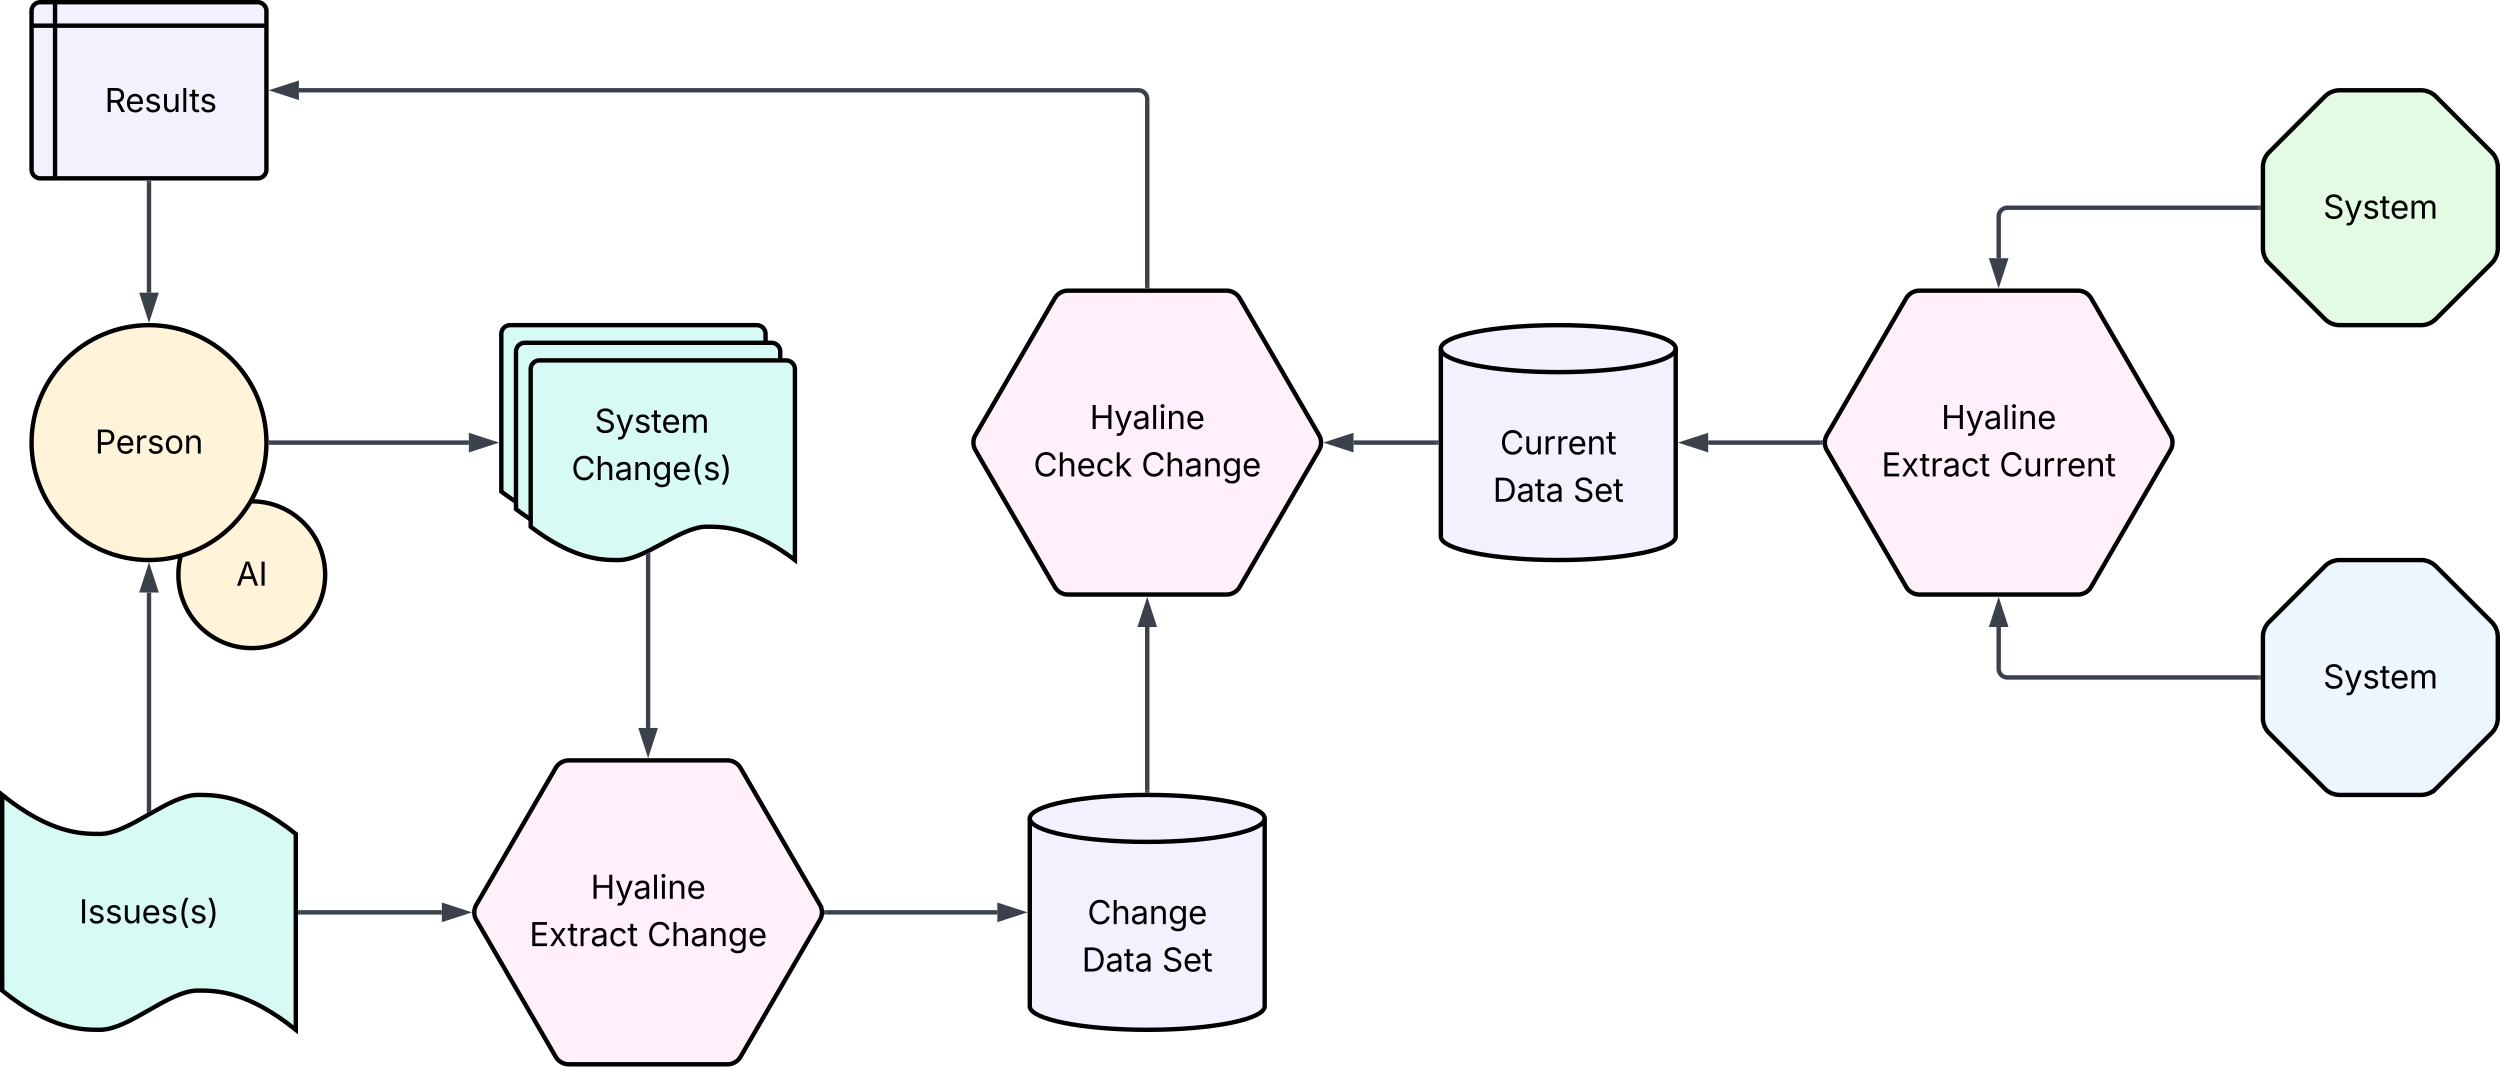 <svg xmlns="http://www.w3.org/2000/svg" xmlns:xlink="http://www.w3.org/1999/xlink" xmlns:lucid="lucid" width="1703" height="726.5"><g transform="translate(-38.5 -98.5)" lucid:page-tab-id="C5_dMou2Owx8"><path d="M0 0h1760v1360H0z" fill="#fff"/><path d="M260 490c0 27.6-22.4 50-50 50s-50-22.4-50-50 22.4-50 50-50 50 22.4 50 50z" stroke="#000" stroke-width="3" fill="#fff3d9"/><use xlink:href="#a" transform="matrix(1,0,0,1,165,445) translate(34.35 52.465)"/><path d="M220 400c0 44.18-35.82 80-80 80s-80-35.82-80-80 35.82-80 80-80 80 35.82 80 80z" stroke="#000" stroke-width="3" fill="#fff3d9"/><use xlink:href="#b" transform="matrix(1,0,0,1,65,325) translate(38.211 82.465)"/><path d="M380 326a6 6 0 0 1 6-6h168a6 6 0 0 1 6 6v130c-30.06-22.7-48.78-22.7-60.12-22.7-18 0-41.94 22.7-59.94 22.7-11.16 0-30.06 0-59.94-22.7z" stroke="#000" stroke-width="3" fill="#d7faf5"/><path d="M390 338a6 6 0 0 1 6-6h168a6 6 0 0 1 6 6v130c-30.06-22.7-48.78-22.7-60.12-22.7-18 0-41.94 22.7-59.94 22.7-11.16 0-30.06 0-59.94-22.7z" stroke="#000" stroke-width="3" fill="#d7faf5"/><path d="M400 350a6 6 0 0 1 6-6h168a6 6 0 0 1 6 6v130c-30.06-22.7-48.78-22.7-60.12-22.7-18 0-41.94 22.7-59.94 22.7-11.16 0-30.06 0-59.94-22.7z" stroke="#000" stroke-width="3" fill="#d7faf5"/><use xlink:href="#c" transform="matrix(1,0,0,1,405,349) translate(38.524 44.278)"/><use xlink:href="#d" transform="matrix(1,0,0,1,405,349) translate(22.747 76.543)"/><path d="M1180 464c0 8.84-35.82 16-80 16s-80-7.16-80-16V336c0-8.84 35.82-16 80-16s80 7.16 80 16z" stroke="#000" stroke-width="3" fill="#f2f2ff"/><path d="M1180 336c0 8.84-35.82 16-80 16s-80-7.16-80-16" stroke="#000" stroke-width="3" fill="none"/><use xlink:href="#e" transform="matrix(1,0,0,1,1025,357) translate(35.281 51.028)"/><use xlink:href="#f" transform="matrix(1,0,0,1,1025,357) translate(30.447 83.293)"/><use xlink:href="#g" transform="matrix(1,0,0,1,1025,357) translate(85.069 83.293)"/><path d="M40 640c33.2 26.56 54.2 26.56 66.6 26.56 20 0 46.6-26.56 66.6-26.56 12.6 0 33.4 0 66.8 26.56V800c-33.4-26.72-54.2-26.72-66.8-26.72-20 0-46.6 26.72-66.6 26.72-12.4 0-33.4 0-66.6-26.72z" stroke="#000" stroke-width="3" fill="#d7faf5"/><use xlink:href="#h" transform="matrix(1,0,0,1,45,645) translate(47.403 82.465)"/><path d="M900 784c0 8.84-35.82 16-80 16s-80-7.16-80-16V656c0-8.84 35.82-16 80-16s80 7.16 80 16z" stroke="#000" stroke-width="3" fill="#f2f2ff"/><path d="M900 656c0 8.84-35.82 16-80 16s-80-7.16-80-16" stroke="#000" stroke-width="3" fill="none"/><use xlink:href="#i" transform="matrix(1,0,0,1,745,677) translate(34.218 51.028)"/><use xlink:href="#f" transform="matrix(1,0,0,1,745,677) translate(30.447 83.293)"/><use xlink:href="#g" transform="matrix(1,0,0,1,745,677) translate(85.069 83.293)"/><path d="M703 405.2a10.35 10.35 0 0 1 0-10.4l54-93.1a10.4 10.4 0 0 1 9-5.2h108a10.4 10.4 0 0 1 9 5.2l54 93.1a10.35 10.35 0 0 1 0 10.4l-54 93.1a10.4 10.4 0 0 1-9 5.2H766a10.4 10.4 0 0 1-9-5.2z" stroke="#000" stroke-width="3" fill="#fff0fb"/><use xlink:href="#j" transform="matrix(1,0,0,1,705,301.5) translate(75.839 89.247)"/><use xlink:href="#k" transform="matrix(1,0,0,1,705,301.5) translate(37.488 121.512)"/><use xlink:href="#l" transform="matrix(1,0,0,1,705,301.5) translate(110.958 121.512)"/><path d="M1580 212.4a14.48 14.48 0 0 1 4.24-10.24l37.92-37.92a14.48 14.48 0 0 1 10.24-4.24h55.2a14.48 14.48 0 0 1 10.24 4.24l37.92 37.92a14.48 14.48 0 0 1 4.24 10.24v55.2a14.48 14.48 0 0 1-4.24 10.24l-37.92 37.92a14.48 14.48 0 0 1-10.24 4.24h-55.2a14.48 14.48 0 0 1-10.24-4.24l-37.92-37.92a14.48 14.48 0 0 1-4.24-10.24z" stroke="#000" stroke-width="3" fill="#e3fae3"/><use xlink:href="#m" transform="matrix(1,0,0,1,1585,165) translate(36.024 82.465)"/><path d="M1580 532.4a14.48 14.48 0 0 1 4.24-10.24l37.92-37.92a14.48 14.48 0 0 1 10.24-4.24h55.2a14.48 14.48 0 0 1 10.24 4.24l37.92 37.92a14.48 14.48 0 0 1 4.24 10.24v55.2a14.48 14.48 0 0 1-4.24 10.24l-37.92 37.92a14.48 14.48 0 0 1-10.24 4.24h-55.2a14.48 14.48 0 0 1-10.24-4.24l-37.92-37.92a14.48 14.48 0 0 1-4.24-10.24z" stroke="#000" stroke-width="3" fill="#edf5ff"/><use xlink:href="#m" transform="matrix(1,0,0,1,1585,485) translate(36.024 82.465)"/><path d="M820 637V525.62" stroke="#3a414a" stroke-width="3" fill="none"/><path d="M821.48 638.54l-1.46-.04h-1.5v-1.54h2.96z" stroke="#3a414a" stroke-width=".05" fill="#3a414a"/><path d="M820 509.85l4.63 14.27h-9.26z" stroke="#3a414a" stroke-width="3" fill="#3a414a"/><path d="M1017 400h-56.5" stroke="#3a414a" stroke-width="3" fill="none"/><path d="M1018.5 401.48h-1.54v-2.96h1.54z" stroke="#3a414a" stroke-width=".05" fill="#3a414a"/><path d="M944.74 400l14.27-4.63v9.26z" stroke="#3a414a" stroke-width="3" fill="#3a414a"/><path d="M60 106a6 6 0 0 1 6-6h148a6 6 0 0 1 6 6v108a6 6 0 0 1-6 6H66a6 6 0 0 1-6-6zm16-6v120M60 116h160" stroke="#000" stroke-width="3" fill="#f2f2ff"/><use xlink:href="#n" transform="matrix(1,0,0,1,81,121) translate(28.854 53.84)"/><path d="M223 400h134.88" stroke="#3a414a" stroke-width="3" fill="none"/><path d="M223.04 401.48h-1.58l.04-1.46v-.73l-.03-.78h1.57z" stroke="#3a414a" stroke-width=".05" fill="#3a414a"/><path d="M373.65 400l-14.27 4.63v-9.26z" stroke="#3a414a" stroke-width="3" fill="#3a414a"/><path d="M140 650.27V502.12" stroke="#3a414a" stroke-width="3" fill="none"/><path d="M141.47 651l-2.94 1.55v-2.32h2.94z" stroke="#3a414a" stroke-width=".05" fill="#3a414a"/><path d="M140 486.35l4.63 14.27h-9.26z" stroke="#3a414a" stroke-width="3" fill="#3a414a"/><path d="M140 223v74.88" stroke="#3a414a" stroke-width="3" fill="none"/><path d="M141.47 223.04h-2.94v-1.54h2.94z" stroke="#3a414a" stroke-width=".05" fill="#3a414a"/><path d="M140 313.65l-4.63-14.27h9.26z" stroke="#3a414a" stroke-width="3" fill="#3a414a"/><path d="M820 293.5V166a6 6 0 0 0-6-6H242.12" stroke="#3a414a" stroke-width="3" fill="none"/><path d="M821.48 295h-2.96v-1.54h2.96z" stroke="#3a414a" stroke-width=".05" fill="#3a414a"/><path d="M226.35 160l14.27-4.63v9.26z" stroke="#3a414a" stroke-width="3" fill="#3a414a"/><path d="M363 725.2a10.35 10.35 0 0 1 0-10.4l54-93.1a10.4 10.4 0 0 1 9-5.2h108a10.4 10.4 0 0 1 9 5.2l54 93.1a10.35 10.35 0 0 1 0 10.4l-54 93.1a10.4 10.4 0 0 1-9 5.2H426a10.4 10.4 0 0 1-9-5.2z" stroke="#000" stroke-width="3" fill="#fff0fb"/><use xlink:href="#j" transform="matrix(1,0,0,1,365,621.5) translate(75.839 89.247)"/><use xlink:href="#o" transform="matrix(1,0,0,1,365,621.5) translate(34.097 121.512)"/><use xlink:href="#l" transform="matrix(1,0,0,1,365,621.5) translate(114.349 121.512)"/><path d="M243 720h96.5" stroke="#3a414a" stroke-width="3" fill="none"/><path d="M243.04 721.48h-1.54v-2.96h1.54z" stroke="#3a414a" stroke-width=".05" fill="#3a414a"/><path d="M355.26 720L341 724.63v-9.26z" stroke="#3a414a" stroke-width="3" fill="#3a414a"/><path d="M480 476.44v117.94" stroke="#3a414a" stroke-width="3" fill="none"/><path d="M481.48 476.48h-2.96v-.8l2.96-1.46z" stroke="#3a414a" stroke-width=".05" fill="#3a414a"/><path d="M480 610.15l-4.63-14.27h9.26z" stroke="#3a414a" stroke-width="3" fill="#3a414a"/><path d="M601.4 720h116.48" stroke="#3a414a" stroke-width="3" fill="none"/><path d="M601.43 721.48h-1.64l.02-.24.07-1.24-.08-1.24-.03-.24h1.63z" stroke="#3a414a" stroke-width=".05" fill="#3a414a"/><path d="M733.65 720l-14.27 4.63v-9.26z" stroke="#3a414a" stroke-width="3" fill="#3a414a"/><path d="M1283 405.2a10.35 10.35 0 0 1 0-10.4l54-93.1a10.4 10.4 0 0 1 9-5.2h108a10.4 10.4 0 0 1 9 5.2l54 93.1a10.35 10.35 0 0 1 0 10.4l-54 93.1a10.4 10.4 0 0 1-9 5.2h-108a10.4 10.4 0 0 1-9-5.2z" stroke="#000" stroke-width="3" fill="#fff0fb"/><use xlink:href="#p" transform="matrix(1,0,0,1,1285,301.5) translate(75.839 89.247)"/><use xlink:href="#q" transform="matrix(1,0,0,1,1285,301.5) translate(35.16 121.512)"/><use xlink:href="#r" transform="matrix(1,0,0,1,1285,301.5) translate(115.412 121.512)"/><path d="M1577 240h-171a6 6 0 0 0-6 6v28.38" stroke="#3a414a" stroke-width="3" fill="none"/><path d="M1578.5 241.47h-1.54v-2.94h1.54z" stroke="#3a414a" stroke-width=".05" fill="#3a414a"/><path d="M1400 290.15l-4.63-14.27h9.27z" stroke="#3a414a" stroke-width="3" fill="#3a414a"/><path d="M1577 560h-171a6 6 0 0 1-6-6v-28.38" stroke="#3a414a" stroke-width="3" fill="none"/><path d="M1578.5 561.48h-1.54v-2.96h1.54z" stroke="#3a414a" stroke-width=".05" fill="#3a414a"/><path d="M1400 509.85l4.63 14.27h-9.27z" stroke="#3a414a" stroke-width="3" fill="#3a414a"/><path d="M1278.6 400h-76.48" stroke="#3a414a" stroke-width="3" fill="none"/><path d="M1280.18 398.76l-.07 1.24.08 1.24.03.24h-1.63v-2.96h1.64z" stroke="#3a414a" stroke-width=".05" fill="#3a414a"/><path d="M1186.35 400l14.27-4.63v9.26z" stroke="#3a414a" stroke-width="3" fill="#3a414a"/><defs><path d="M52 0l541-1490h220L1361 0h-200l-149-416H398L254 0H52zm404-582h497c-103-290-145-390-251-756-108 377-145 460-246 756" id="s"/><path d="M370-1490V0H180v-1490h190" id="t"/><g id="a"><use transform="matrix(0.011,0,0,0.011,0,0)" xlink:href="#s"/><use transform="matrix(0.011,0,0,0.011,15.332,0)" xlink:href="#t"/></g><path d="M180 0v-1490h510c348 0 508 209 508 474 0 266-160 477-507 477H370V0H180zm190-706h312c236 0 327-133 327-310 0-176-91-307-329-307H370v617" id="u"/><path d="M628 24c-324 0-524-230-524-574 0-343 198-582 503-582 237 0 487 146 487 559v75H286c9 234 145 362 343 362 132 0 231-58 273-172l174 48C1024-91 857 24 628 24zM287-650h624c-17-190-120-322-304-322-192 0-309 151-320 322" id="v"/><path d="M158 0v-1118h174v172h12c41-113 157-188 290-188 26 0 70 2 91 3v181c-11-2-60-10-108-10-161 0-279 109-279 260V0H158" id="w"/><path d="M538 24C308 24 148-78 108-271l171-41c32 123 123 178 257 178 156 0 256-77 256-169 0-77-54-128-164-154l-186-44c-203-48-300-148-300-305 0-192 176-326 414-326 230 0 351 112 402 269l-163 42c-31-80-94-158-238-158-133 0-233 69-233 162 0 83 57 129 188 160l169 40c203 48 298 149 298 302 0 196-179 339-441 339" id="x"/><path d="M613 24c-304 0-509-231-509-576 0-350 205-580 509-580 305 0 511 230 511 580 0 345-206 576-511 576zm0-161c226 0 329-195 329-415 0-222-103-419-329-419-223 0-326 196-326 419 0 220 103 415 326 415" id="y"/><path d="M338-670V0H158v-1118h173l1 207c72-158 192-221 342-221 226 0 378 139 378 422V0H872v-695c0-172-96-275-252-275-161 0-282 109-282 300" id="z"/><g id="b"><use transform="matrix(0.011,0,0,0.011,0,0)" xlink:href="#u"/><use transform="matrix(0.011,0,0,0.011,14.073,0)" xlink:href="#v"/><use transform="matrix(0.011,0,0,0.011,27.029,0)" xlink:href="#w"/><use transform="matrix(0.011,0,0,0.011,35.395,0)" xlink:href="#x"/><use transform="matrix(0.011,0,0,0.011,47.125,0)" xlink:href="#y"/><use transform="matrix(0.011,0,0,0.011,60.449,0)" xlink:href="#z"/></g><path d="M657 26c-323 0-524-166-541-416h195c15 169 171 246 346 246 202 0 356-106 356-265 5-203-294-238-475-293-239-73-380-191-380-389 0-252 224-419 512-419 294 0 499 171 508 396H992c-17-145-151-228-328-228-193 0-321 102-321 242 0 156 175 211 284 241l149 41c160 44 422 134 422 412 0 244-197 432-541 432" id="A"/><path d="M140 405l46-156c120 36 205 19 263-150l32-93L54-1118h197c107 313 237 620 324 950 87-331 219-637 326-950h196L606 167c-68 178-176 259-334 259-64 0-113-12-132-21" id="B"/><path d="M598-1118v154H368v674c0 100 37 144 132 144 23 0 62-6 92-12L629-6c-37 13-88 20-134 20-193 0-307-107-307-290v-688H20v-154h168v-266h180v266h230" id="C"/><path d="M158 0v-1118h175l1 205c55-151 181-225 313-225 147 0 245 90 285 228 53-141 190-228 352-228 194 0 352 125 352 384V0h-181v-749c0-161-105-225-225-225-151 0-243 103-243 244V0H807v-767c0-124-93-207-219-207-131 0-250 92-250 270V0H158" id="D"/><g id="c"><use transform="matrix(0.011,0,0,0.011,0,0)" xlink:href="#A"/><use transform="matrix(0.011,0,0,0.011,14.258,0)" xlink:href="#B"/><use transform="matrix(0.011,0,0,0.011,26.747,0)" xlink:href="#x"/><use transform="matrix(0.011,0,0,0.011,38.477,0)" xlink:href="#C"/><use transform="matrix(0.011,0,0,0.011,45.53,0)" xlink:href="#v"/><use transform="matrix(0.011,0,0,0.011,58.485,0)" xlink:href="#D"/></g><path d="M783 20c-382 0-661-292-661-764 0-473 279-766 661-766 302 0 548 182 601 489h-190c-42-204-217-313-411-313-268 0-476 208-476 590 0 381 209 588 476 588 195 0 369-110 411-313h190c-52 303-296 489-601 489" id="E"/><path d="M338-670V0H158v-1490h180v566c73-149 190-208 336-208 226 0 379 139 379 422V0H872v-695c0-172-96-275-252-275-161 0-282 109-282 300" id="F"/><path d="M471 26C259 26 90-98 90-318c0-256 228-303 435-329 202-27 287-16 287-108 0-139-79-219-234-219-161 0-248 86-283 164l-173-57c86-203 278-265 451-265 150 0 419 46 419 395V0H815v-152h-12C765-73 660 26 471 26zm31-159c199 0 310-134 310-271v-155c-30 35-226 55-295 64-131 17-246 59-246 186 0 116 97 176 231 176" id="G"/><path d="M611 442c-248 0-391-105-460-228l146-94c47 65 117 165 314 165 178 0 307-82 307-266v-224h-17C863-141 792-18 576-18c-268 0-472-195-472-546 0-346 197-568 476-568 216 0 288 133 326 193h17v-179h175V29c0 289-215 413-487 413zm-5-620c203 0 314-146 314-390 0-237-108-403-314-403-213 0-319 180-319 403 0 230 109 390 319 390" id="H"/><path d="M218-607c0-325 108-727 258-974h175c-155 315-250 682-250 974 0 265 78 531 250 886H476C306-10 218-315 218-607" id="I"/><path d="M96 279C273-86 346-350 346-607c0-292-95-659-250-974h175c150 246 258 650 258 974 0 297-91 602-258 886H96" id="J"/><g id="d"><use transform="matrix(0.011,0,0,0.011,0,0)" xlink:href="#E"/><use transform="matrix(0.011,0,0,0.011,16.233,0)" xlink:href="#F"/><use transform="matrix(0.011,0,0,0.011,29.373,0)" xlink:href="#G"/><use transform="matrix(0.011,0,0,0.011,41.851,0)" xlink:href="#z"/><use transform="matrix(0.011,0,0,0.011,54.98,0)" xlink:href="#H"/><use transform="matrix(0.011,0,0,0.011,68.609,0)" xlink:href="#v"/><use transform="matrix(0.011,0,0,0.011,81.565,0)" xlink:href="#I"/><use transform="matrix(0.011,0,0,0.011,89.67,0)" xlink:href="#x"/><use transform="matrix(0.011,0,0,0.011,101.4,0)" xlink:href="#J"/></g><path d="M537 14c-226 0-379-139-379-422v-710h180v695c0 172 97 275 253 275 160 0 281-109 281-300v-670h181V0H879v-209C806-46 684 14 537 14" id="K"/><g id="e"><use transform="matrix(0.011,0,0,0.011,0,0)" xlink:href="#E"/><use transform="matrix(0.011,0,0,0.011,16.233,0)" xlink:href="#K"/><use transform="matrix(0.011,0,0,0.011,29.373,0)" xlink:href="#w"/><use transform="matrix(0.011,0,0,0.011,38.086,0)" xlink:href="#w"/><use transform="matrix(0.011,0,0,0.011,46.083,0)" xlink:href="#v"/><use transform="matrix(0.011,0,0,0.011,59.039,0)" xlink:href="#z"/><use transform="matrix(0.011,0,0,0.011,72.168,0)" xlink:href="#C"/></g><path d="M645 0H180v-1490h484c435 0 692 280 692 742 0 466-257 748-711 748zM370-168h263c363 0 539-218 539-580 0-358-176-574-521-574H370v1154" id="L"/><g id="f"><use transform="matrix(0.011,0,0,0.011,0,0)" xlink:href="#L"/><use transform="matrix(0.011,0,0,0.011,16.037,0)" xlink:href="#G"/><use transform="matrix(0.011,0,0,0.011,28.516,0)" xlink:href="#C"/><use transform="matrix(0.011,0,0,0.011,35.894,0)" xlink:href="#G"/></g><g id="g"><use transform="matrix(0.011,0,0,0.011,0,0)" xlink:href="#A"/><use transform="matrix(0.011,0,0,0.011,14.258,0)" xlink:href="#v"/><use transform="matrix(0.011,0,0,0.011,27.214,0)" xlink:href="#C"/></g><g id="h"><use transform="matrix(0.011,0,0,0.011,0,0)" xlink:href="#t"/><use transform="matrix(0.011,0,0,0.011,5.968,0)" xlink:href="#x"/><use transform="matrix(0.011,0,0,0.011,17.697,0)" xlink:href="#x"/><use transform="matrix(0.011,0,0,0.011,29.427,0)" xlink:href="#K"/><use transform="matrix(0.011,0,0,0.011,42.567,0)" xlink:href="#v"/><use transform="matrix(0.011,0,0,0.011,55.523,0)" xlink:href="#x"/><use transform="matrix(0.011,0,0,0.011,67.253,0)" xlink:href="#I"/><use transform="matrix(0.011,0,0,0.011,75.358,0)" xlink:href="#x"/><use transform="matrix(0.011,0,0,0.011,87.088,0)" xlink:href="#J"/></g><g id="i"><use transform="matrix(0.011,0,0,0.011,0,0)" xlink:href="#E"/><use transform="matrix(0.011,0,0,0.011,16.233,0)" xlink:href="#F"/><use transform="matrix(0.011,0,0,0.011,29.373,0)" xlink:href="#G"/><use transform="matrix(0.011,0,0,0.011,41.851,0)" xlink:href="#z"/><use transform="matrix(0.011,0,0,0.011,54.98,0)" xlink:href="#H"/><use transform="matrix(0.011,0,0,0.011,68.609,0)" xlink:href="#v"/></g><path d="M180 0v-1490h190v644h782v-644h190V0h-190v-678H370V0H180" id="M"/><path d="M338-1490V0H158v-1490h180" id="N"/><path d="M158 0v-1118h180V0H158zm91-1301c-68 0-125-53-125-119s57-119 125-119c69 0 126 53 126 119s-57 119-126 119" id="O"/><g id="j"><use transform="matrix(0.011,0,0,0.011,0,0)" xlink:href="#M"/><use transform="matrix(0.011,0,0,0.011,16.623,0)" xlink:href="#B"/><use transform="matrix(0.011,0,0,0.011,29.004,0)" xlink:href="#G"/><use transform="matrix(0.011,0,0,0.011,41.482,0)" xlink:href="#N"/><use transform="matrix(0.011,0,0,0.011,46.864,0)" xlink:href="#O"/><use transform="matrix(0.011,0,0,0.011,52.246,0)" xlink:href="#z"/><use transform="matrix(0.011,0,0,0.011,65.375,0)" xlink:href="#v"/></g><path d="M613 24c-304 0-509-231-509-576 0-350 205-580 509-580 216 0 392 114 453 309l-173 49c-33-115-133-197-280-197-223 0-326 196-326 419 0 220 103 415 326 415 150 0 252-85 285-206l172 49C1010-95 832 24 613 24" id="P"/><path d="M158 0v-1490h180v865h22l478-493h223L593-638 1096 0H865L456-523 338-412V0H158" id="Q"/><g id="k"><use transform="matrix(0.011,0,0,0.011,0,0)" xlink:href="#E"/><use transform="matrix(0.011,0,0,0.011,16.233,0)" xlink:href="#F"/><use transform="matrix(0.011,0,0,0.011,29.373,0)" xlink:href="#v"/><use transform="matrix(0.011,0,0,0.011,42.329,0)" xlink:href="#P"/><use transform="matrix(0.011,0,0,0.011,55.024,0)" xlink:href="#Q"/></g><g id="l"><use transform="matrix(0.011,0,0,0.011,0,0)" xlink:href="#E"/><use transform="matrix(0.011,0,0,0.011,16.233,0)" xlink:href="#F"/><use transform="matrix(0.011,0,0,0.011,29.373,0)" xlink:href="#G"/><use transform="matrix(0.011,0,0,0.011,41.851,0)" xlink:href="#z"/><use transform="matrix(0.011,0,0,0.011,54.98,0)" xlink:href="#H"/><use transform="matrix(0.011,0,0,0.011,68.609,0)" xlink:href="#v"/></g><g id="m"><use transform="matrix(0.011,0,0,0.011,0,0)" xlink:href="#A"/><use transform="matrix(0.011,0,0,0.011,14.258,0)" xlink:href="#B"/><use transform="matrix(0.011,0,0,0.011,26.747,0)" xlink:href="#x"/><use transform="matrix(0.011,0,0,0.011,38.477,0)" xlink:href="#C"/><use transform="matrix(0.011,0,0,0.011,45.53,0)" xlink:href="#v"/><use transform="matrix(0.011,0,0,0.011,58.485,0)" xlink:href="#D"/></g><path d="M180 0v-1490h510c348 0 508 194 508 460 0 198-88 351-276 417L1256 0h-220L726-579c-117 2-238 0-356 1V0H180zm190-747h312c235 0 327-108 327-283 0-177-92-293-329-293H370v576" id="R"/><g id="n"><use transform="matrix(0.011,0,0,0.011,0,0)" xlink:href="#R"/><use transform="matrix(0.011,0,0,0.011,13.976,0)" xlink:href="#v"/><use transform="matrix(0.011,0,0,0.011,26.931,0)" xlink:href="#x"/><use transform="matrix(0.011,0,0,0.011,38.661,0)" xlink:href="#K"/><use transform="matrix(0.011,0,0,0.011,51.801,0)" xlink:href="#N"/><use transform="matrix(0.011,0,0,0.011,57.509,0)" xlink:href="#C"/><use transform="matrix(0.011,0,0,0.011,64.562,0)" xlink:href="#x"/></g><path d="M180 0v-1490h908v168H370v486h669v168H370v500h727V0H180" id="S"/><path d="M65 0l393-574-370-544h210c88 136 192 297 267 435 67-142 176-302 264-435h206L661-564 1053 0H844c-94-144-206-310-287-458C484-308 366-142 273 0H65" id="T"/><g id="o"><use transform="matrix(0.011,0,0,0.011,0,0)" xlink:href="#S"/><use transform="matrix(0.011,0,0,0.011,13.357,0)" xlink:href="#T"/><use transform="matrix(0.011,0,0,0.011,25.922,0)" xlink:href="#C"/><use transform="matrix(0.011,0,0,0.011,33.192,0)" xlink:href="#w"/><use transform="matrix(0.011,0,0,0.011,41.558,0)" xlink:href="#G"/><use transform="matrix(0.011,0,0,0.011,54.036,0)" xlink:href="#P"/><use transform="matrix(0.011,0,0,0.011,66.732,0)" xlink:href="#C"/></g><g id="p"><use transform="matrix(0.011,0,0,0.011,0,0)" xlink:href="#M"/><use transform="matrix(0.011,0,0,0.011,16.623,0)" xlink:href="#B"/><use transform="matrix(0.011,0,0,0.011,29.004,0)" xlink:href="#G"/><use transform="matrix(0.011,0,0,0.011,41.482,0)" xlink:href="#N"/><use transform="matrix(0.011,0,0,0.011,46.864,0)" xlink:href="#O"/><use transform="matrix(0.011,0,0,0.011,52.246,0)" xlink:href="#z"/><use transform="matrix(0.011,0,0,0.011,65.375,0)" xlink:href="#v"/></g><g id="q"><use transform="matrix(0.011,0,0,0.011,0,0)" xlink:href="#S"/><use transform="matrix(0.011,0,0,0.011,13.357,0)" xlink:href="#T"/><use transform="matrix(0.011,0,0,0.011,25.922,0)" xlink:href="#C"/><use transform="matrix(0.011,0,0,0.011,33.192,0)" xlink:href="#w"/><use transform="matrix(0.011,0,0,0.011,41.558,0)" xlink:href="#G"/><use transform="matrix(0.011,0,0,0.011,54.036,0)" xlink:href="#P"/><use transform="matrix(0.011,0,0,0.011,66.732,0)" xlink:href="#C"/></g><g id="r"><use transform="matrix(0.011,0,0,0.011,0,0)" xlink:href="#E"/><use transform="matrix(0.011,0,0,0.011,16.233,0)" xlink:href="#K"/><use transform="matrix(0.011,0,0,0.011,29.373,0)" xlink:href="#w"/><use transform="matrix(0.011,0,0,0.011,38.086,0)" xlink:href="#w"/><use transform="matrix(0.011,0,0,0.011,46.083,0)" xlink:href="#v"/><use transform="matrix(0.011,0,0,0.011,59.039,0)" xlink:href="#z"/><use transform="matrix(0.011,0,0,0.011,72.168,0)" xlink:href="#C"/></g></defs></g></svg>